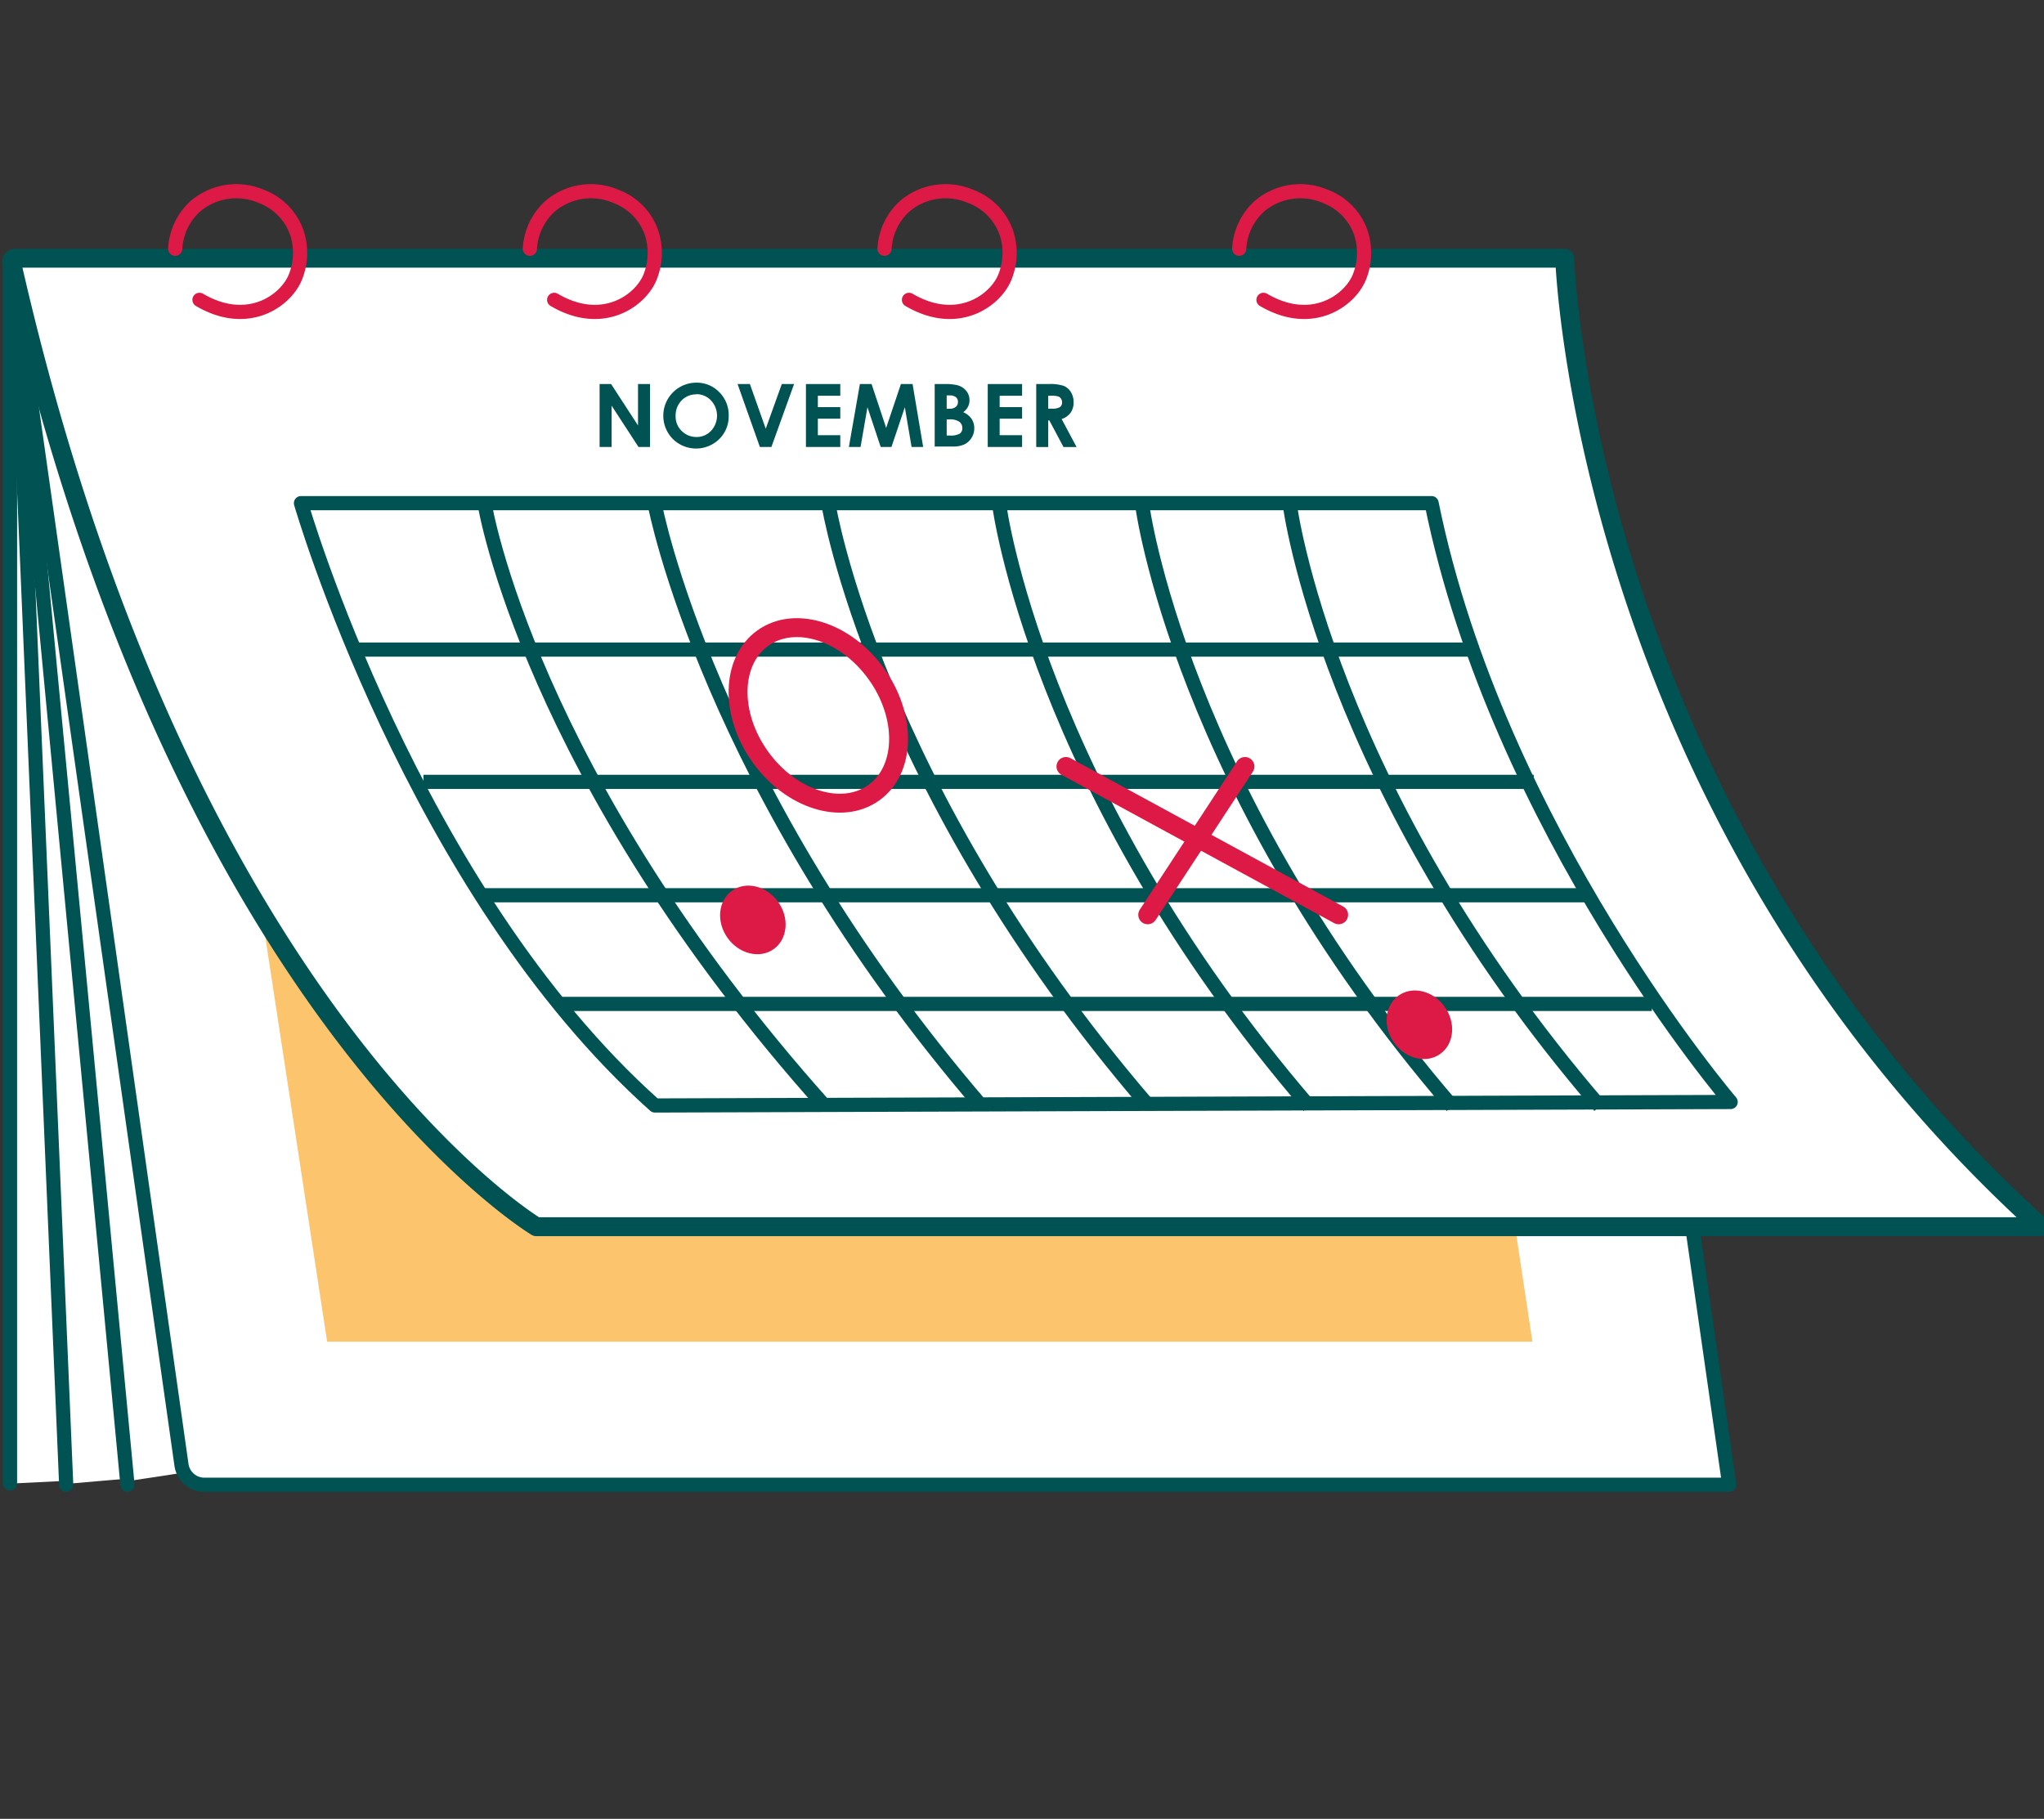 <svg xmlns="http://www.w3.org/2000/svg" width="432.62" height="385" viewBox="0 0 432.62 385"><rect x="0" y="0" width="432.62" height="385" fill="#333333" stroke="none"/><defs><style>.a,.c{fill:#fff;}.b{fill:#fdc46e;}.c,.d,.e{stroke:#005352;}.c,.d,.h,.i{stroke-linecap:round;}.c,.d,.h{stroke-linejoin:round;}.c,.f,.h{stroke-width:4px;}.d,.e,.f,.h,.i{fill:none;}.d,.e,.i{stroke-width:3px;}.e,.f,.i{stroke-miterlimit:10;}.f,.h,.i{stroke:#dd1945;}.g{fill:#dd1945;}.j{fill:#005352;}</style></defs><title>icons</title><polygon class="a" points="356.93 251.05 365.97 314 43.62 314 39.2 312.13 38.41 310.08 38.07 311.84 28.2 313.34 26.98 312.98 15.17 314 13.8 313.46 2.83 314 2.48 55.69 356.93 251.05"/><path class="b" d="M55.46,193.82L69.24,284h255.1l-3.47-23H113.52s-35.9-24.75-58.06-67.18"/><path class="c" d="M3.3,54.66H331.17s3.77,117.12,100.77,205H113.52S38.72,215,2.48,55.69A0.84,0.84,0,0,1,3.3,54.66Z"/><line class="d" x1="2.12" y1="314" x2="2.12" y2="55"/><path class="d" d="M2.25,54.66L38.41,310.08a4.89,4.89,0,0,0,4.84,4.2H366l-7.84-54.66"/><line class="d" x1="14.01" y1="314.28" x2="3.36" y2="62.46"/><path class="d" d="M63.7,106.5S87.29,188.18,138.61,234l227.69-.74S317,175.5,303,106.5H63.7Z"/><path class="e" d="M273,106.88s7.72,59.94,65.59,127.29"/><path class="e" d="M241.75,106.88s7.72,59.94,65.59,127.29"/><path class="e" d="M211.49,106.88s7.72,59.94,65.59,127.29"/><path class="e" d="M175.38,106.88s9.67,59.65,67.54,127"/><path class="e" d="M138.61,106.88s11.3,59.94,69.17,127.29"/><path class="e" d="M102.62,106.88s9.32,57.18,72,127.29"/><line class="e" x1="74.62" y1="137.5" x2="311.62" y2="137.5"/><line class="e" x1="89.62" y1="165.5" x2="324.62" y2="165.5"/><line class="e" x1="102.62" y1="189.5" x2="335.62" y2="189.5"/><line class="e" x1="118.62" y1="212.5" x2="349.62" y2="212.5"/><ellipse class="f" cx="173.2" cy="151.44" rx="15.1" ry="20.14" transform="translate(-55.83 129.6) rotate(-35.72)"/><ellipse class="g" cx="159.34" cy="194.73" rx="6.57" ry="7.59" transform="translate(-83.71 129.65) rotate(-35.72)"/><ellipse class="g" cx="300.41" cy="216.93" rx="6.57" ry="7.59" transform="translate(-70.13 216.18) rotate(-35.72)"/><line class="h" x1="225.61" y1="162.24" x2="283.33" y2="193.64"/><line class="h" x1="263.5" y1="162.24" x2="242.92" y2="193.64"/><path class="i" d="M37.08,52.66a13.12,13.12,0,0,1,4.18-8.92,13.35,13.35,0,0,1,14-2.19,12.69,12.69,0,0,1,7.57,7.71,13.66,13.66,0,0,1-.19,9.08c-1.83,5.1-10,11.25-20.42,5.13"/><path class="i" d="M112.15,52.66a13.12,13.12,0,0,1,4.18-8.92,13.35,13.35,0,0,1,14-2.19,12.69,12.69,0,0,1,7.57,7.71,13.66,13.66,0,0,1-.19,9.08c-1.83,5.1-10,11.25-20.42,5.13"/><path class="i" d="M187.21,52.66a13.12,13.12,0,0,1,4.18-8.92,13.35,13.35,0,0,1,14-2.19A12.69,12.69,0,0,1,213,49.26a13.66,13.66,0,0,1-.19,9.08c-1.83,5.1-10,11.25-20.42,5.13"/><path class="i" d="M262.28,52.66a13.12,13.12,0,0,1,4.18-8.92,13.35,13.35,0,0,1,14-2.19,12.69,12.69,0,0,1,7.57,7.71,13.66,13.66,0,0,1-.19,9.08c-1.83,5.1-10,11.25-20.42,5.13"/><path class="j" d="M126.91,81.29h2.43l5.7,8.77V81.29h2.54V94.61h-2.44l-5.69-8.74v8.74h-2.54V81.29Z"/><path class="j" d="M147.37,81a6.62,6.62,0,0,1,4.86,2,6.81,6.81,0,0,1,2,5,6.73,6.73,0,0,1-2,4.94,7,7,0,0,1-9.85-.05A7,7,0,0,1,147.37,81Zm0,2.48a4.18,4.18,0,0,0-3.11,1.29A4.48,4.48,0,0,0,143,88a4.26,4.26,0,0,0,1.59,3.5,4.35,4.35,0,0,0,2.83,1,4.13,4.13,0,0,0,3.07-1.3,4.7,4.7,0,0,0,0-6.43A4.17,4.17,0,0,0,147.34,83.44Z"/><path class="j" d="M156.11,81.29h2.61l3.35,9.46,3.4-9.46h2.6l-4.8,13.32h-2.44Z"/><path class="j" d="M170.58,81.29h7.27v2.48h-4.75v2.41h4.75v2.44h-4.75v3.5h4.75v2.49h-7.27V81.29Z"/><path class="j" d="M182,81.29h2.47l3.09,9.29,3.12-9.29h2.47l2.24,13.32h-2.45l-1.43-8.41-2.83,8.41H186.4l-2.8-8.41-1.46,8.41h-2.47Z"/><path class="j" d="M197.83,94.61V81.29h2.09a10.84,10.84,0,0,1,2.67.24,3.57,3.57,0,0,1,1.9,1.18,3.09,3.09,0,0,1,.71,2,3,3,0,0,1-.32,1.38,3.5,3.5,0,0,1-1,1.16,4.17,4.17,0,0,1,1.77,1.43,3.6,3.6,0,0,1,.56,2,3.77,3.77,0,0,1-.58,2,3.7,3.7,0,0,1-1.5,1.38,5.75,5.75,0,0,1-2.53.46h-3.73Zm2.54-10.9v2.81h0.55a2.06,2.06,0,0,0,1.38-.39,1.33,1.33,0,0,0,.45-1.06,1.24,1.24,0,0,0-.43-1,2,2,0,0,0-1.3-.37h-0.65Zm0,5.07v3.41H201a3.93,3.93,0,0,0,2.13-.4,1.34,1.34,0,0,0,.55-1.16,1.63,1.63,0,0,0-.64-1.36,3.56,3.56,0,0,0-2.14-.5h-0.53Z"/><path class="j" d="M209.06,81.29h7.27v2.48h-4.75v2.41h4.75v2.44h-4.75v3.5h4.75v2.49h-7.27V81.29Z"/><path class="j" d="M219.33,81.29H222a8.88,8.88,0,0,1,3.14.39A3.22,3.22,0,0,1,226.66,83a4,4,0,0,1,.57,2.16,3.68,3.68,0,0,1-.63,2.2,3.82,3.82,0,0,1-1.9,1.34l3.16,5.92h-2.77l-3-5.64h-0.23v5.64h-2.54V81.29Zm2.54,5.21h0.79a3.1,3.1,0,0,0,1.67-.32,1.19,1.19,0,0,0,.46-1.05,1.29,1.29,0,0,0-.23-0.76,1.25,1.25,0,0,0-.61-0.46,4.57,4.57,0,0,0-1.39-.14h-0.7V86.5Z"/><line class="d" x1="26.98" y1="314.28" x2="3.36" y2="65.47"/></svg>